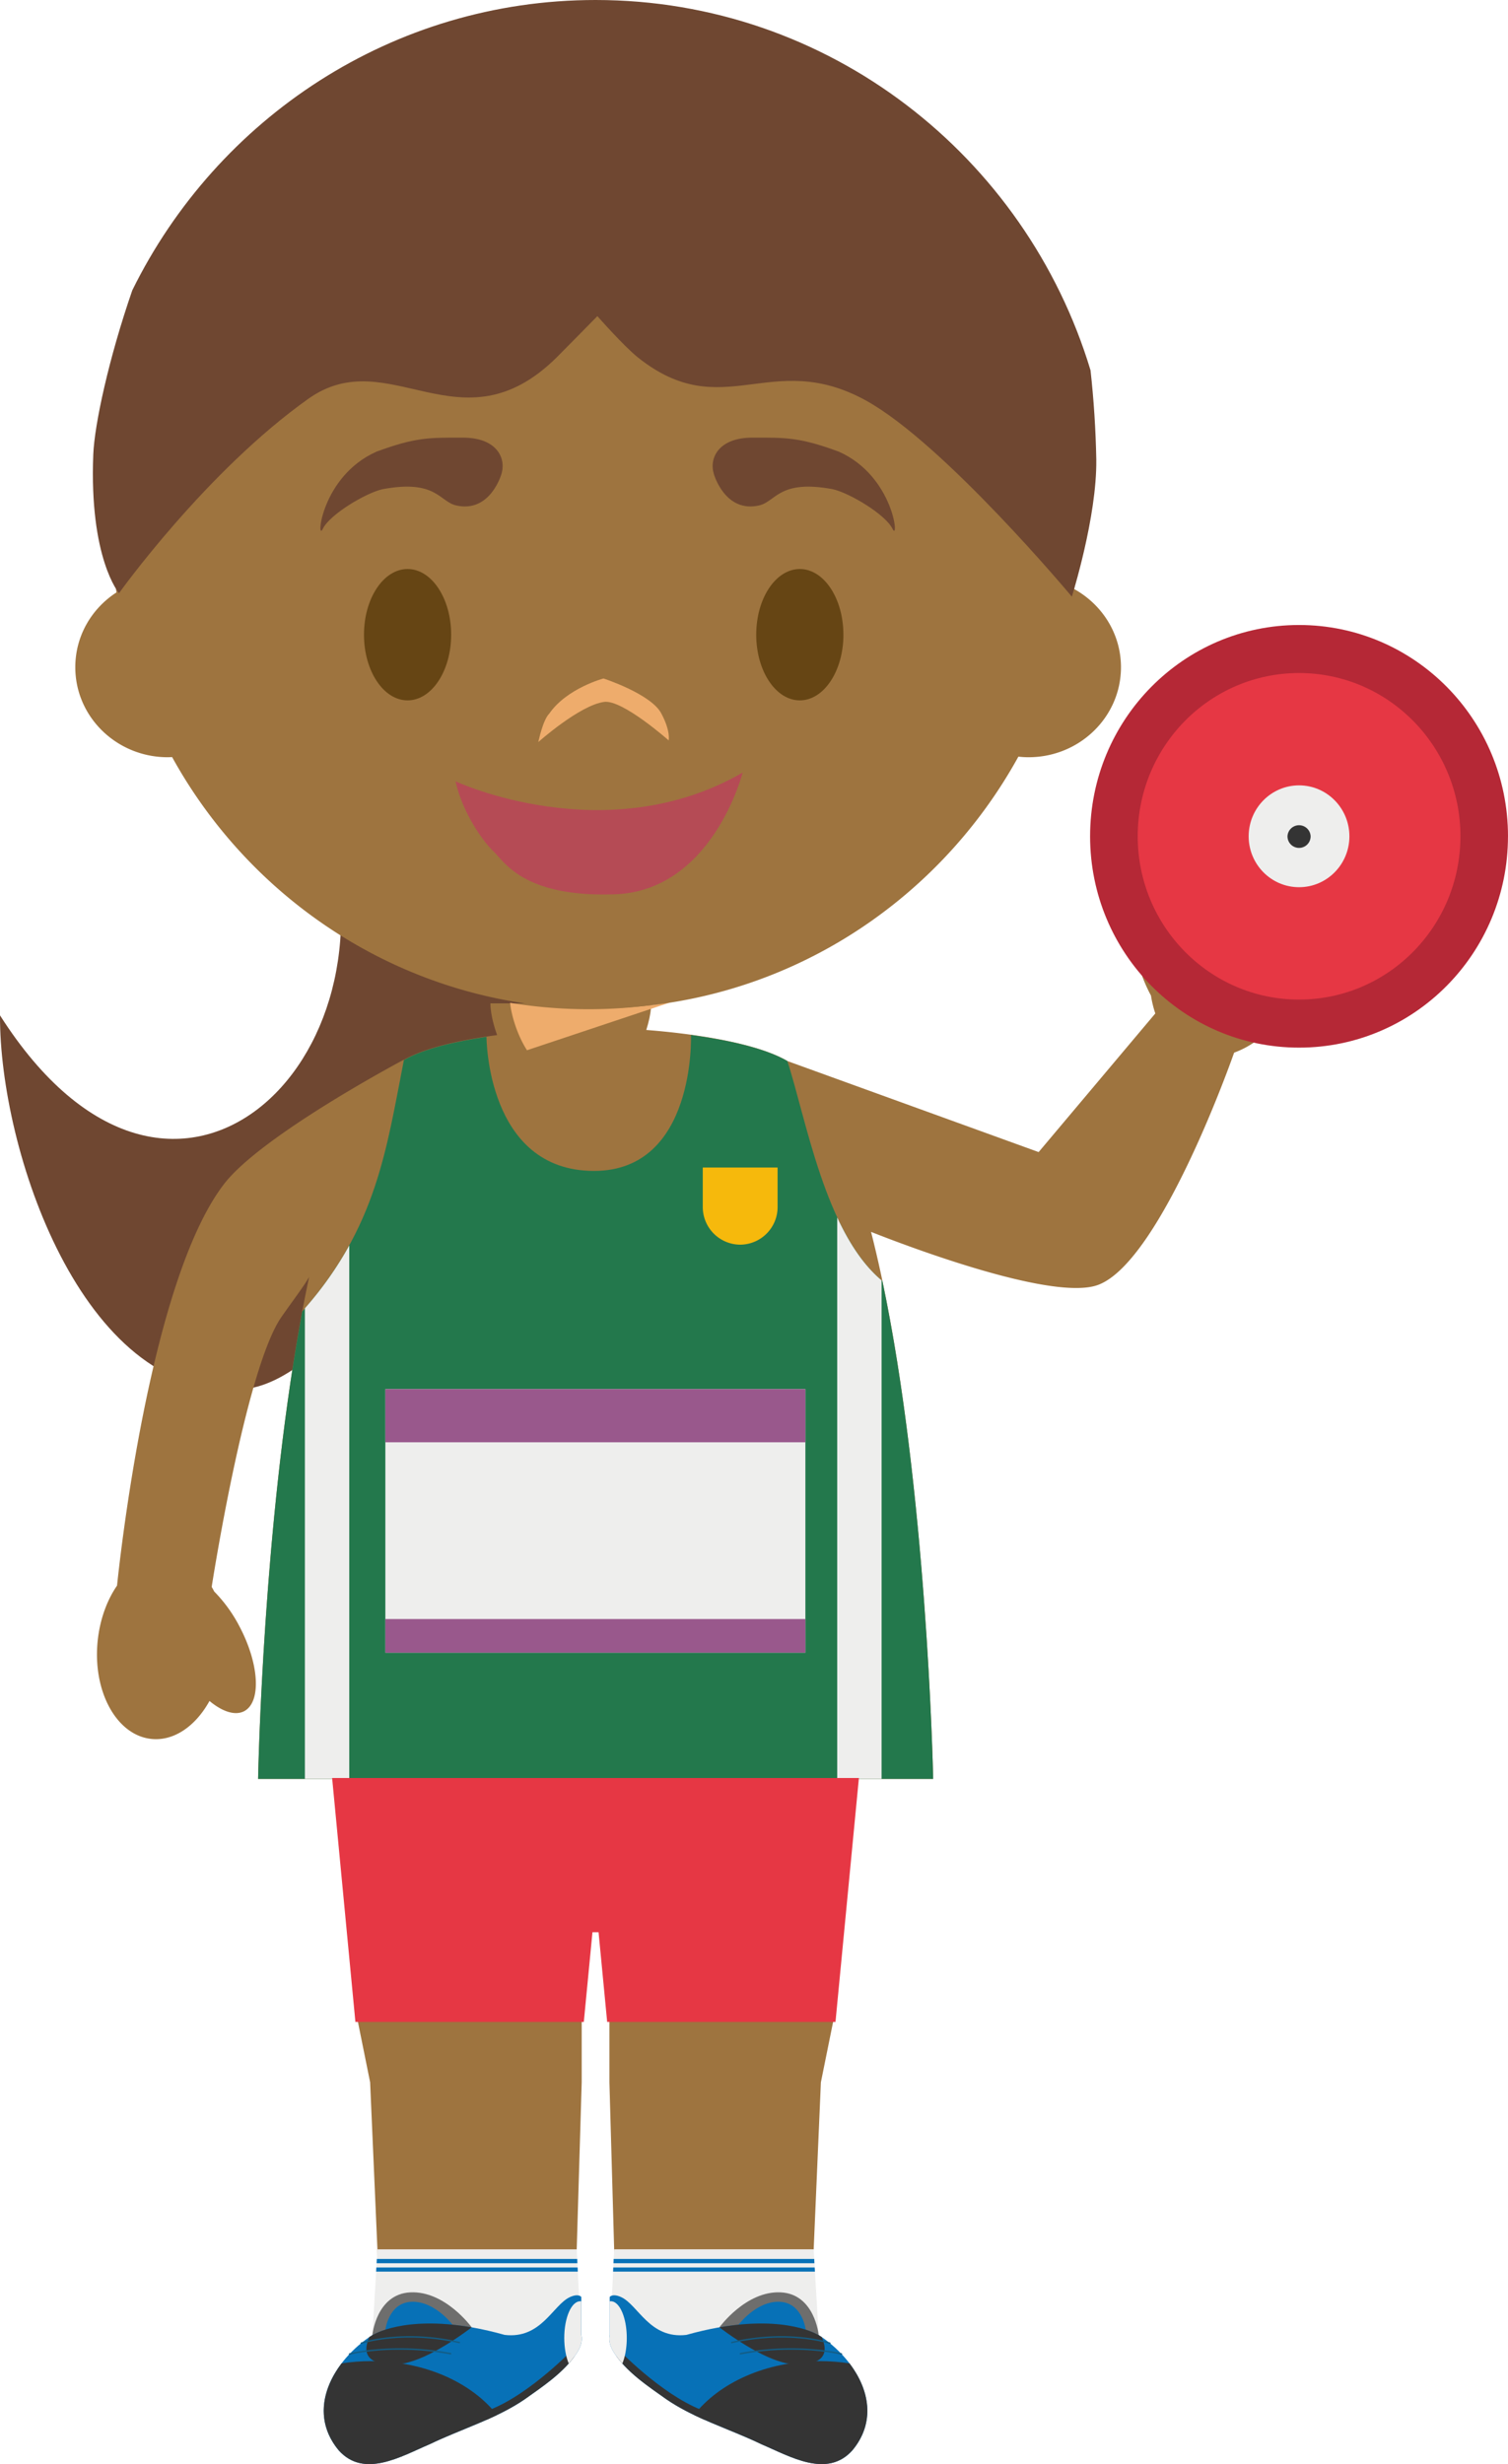 <svg xmlns="http://www.w3.org/2000/svg" width="73.158" height="119.516"><g fill-rule="evenodd" stroke-miterlimit="10" data-paper-data="{&quot;isPaintingLayer&quot;:true}" style="mix-blend-mode:normal"><path fill="#6f4731" d="M0 49.248c8.392 13.167 19.59 2.182 15.78-9.46-2.765-8.448 12.242 2.751 12.242 2.751s-8.789 24.492-16.41 24.86C3.986 67.762-.028 55.775 0 49.249" data-paper-data="{&quot;origPos&quot;:null}"/><path fill="#9e743f" d="M5.67 76.953h.002zm-.93 2.619c.11-1.032.451-1.957.937-2.665v.013c.098-.949 1.558-14.79 5.201-19.502 1.837-2.375 8.69-6.007 8.69-6.007h.014c2.202-1.27 7.422-1.46 7.422-1.46l1.815.08h.152l1.81-.112s5.194.253 7.414 1.538v.005l12.193 4.417 5.66-6.724a5.02 5.02 0 0 1-.21-.867c-.364-.667-.662-1.508-.84-2.437-.472-2.443.052-4.598 1.168-4.818.6-.117 1.241.345 1.787 1.173 1.202-1.169 2.684-1.658 3.92-1.125 1.896.81 2.5 3.7 1.343 6.454-.737 1.765-2.02 3.046-3.347 3.522h.002s-3.53 10.137-6.606 11.267c-2.239.819-9.557-1.999-11.008-2.575 2.698 10.537 3.014 26.532 3.014 26.532H12.52s.257-13.903 2.475-24.333v-.009c-.27.473-.736 1.072-1.336 1.93-1.75 2.505-3.389 13.099-3.389 13.099.041.075.083.141.118.22a7.037 7.037 0 0 1 1.24 1.719c.952 1.812 1.052 3.641.222 4.088-.442.233-1.062.027-1.687-.493-.67 1.215-1.723 1.959-2.827 1.84-1.69-.18-2.853-2.318-2.596-4.77z" data-paper-data="{&quot;origPos&quot;:null}"/><path fill="#b52836" d="M73.157 40.564c0 5.66-4.537 10.249-10.135 10.249-5.6 0-10.138-4.59-10.138-10.249 0-5.663 4.538-10.25 10.138-10.25 5.598 0 10.136 4.587 10.136 10.25"/><path fill="#e63744" d="M70.85 40.564c0 4.372-3.505 7.918-7.83 7.918-4.322 0-7.826-3.546-7.826-7.918 0-4.371 3.504-7.92 7.827-7.92 4.324 0 7.83 3.549 7.83 7.92"/><path fill="#eeeeed" d="M65.464 40.564c0 1.363-1.095 2.468-2.442 2.468-1.35 0-2.445-1.105-2.445-2.468 0-1.364 1.095-2.472 2.445-2.472 1.347 0 2.442 1.108 2.442 2.472"/><path fill="#343434" d="M63.583 40.564a.561.561 0 1 1-1.123 0 .562.562 0 0 1 1.123 0"/><path fill="#23784c" d="M12.521 86.282c.013-.68.272-12.276 2.03-22.051.044-.216.066-.41.111-.619 3.618-4.09 4.083-7.877 4.932-12.196.982-.566 2.557-.913 4.007-1.127 0 0-.002 6.504 5.217 6.504 4.945 0 4.705-6.594 4.705-6.594 1.611.22 3.537.603 4.673 1.265.897 2.717 1.824 8.371 4.61 10.667 2.135 10.123 2.45 23.402 2.464 24.15H12.52z"/><path fill="#f6b90c" d="M37.724 56.628v1.904a1.826 1.826 0 0 1-1.815 1.838 1.826 1.826 0 0 1-1.815-1.838v-1.904z"/><path fill="#eeeeed" d="M42.768 86.282h-2.152V59.048c.57 1.228 1.266 2.306 2.152 3.052zM16.944 60.408a17.212 17.212 0 0 1-2.153 3.048v22.826h2.153V60.408m1.75 6.966h20.378V80.16H18.694z"/><path fill="#99588c" d="M18.694 67.375h20.378v2.58H18.694zm0 11.153h20.378v1.632H18.694z"/><path fill="#9e743f" d="M27.01 113.444h-8.676l-.024-4.345-.354-8.102-.632-3.128H28.22v3.128l-.242 8.102zm12.44 0h-9.348l-.307-4.345-.23-8.102v-3.128h10.892l-.633 3.128-.35 8.102z" data-paper-data="{&quot;origPos&quot;:null}"/><path fill="#e63744" d="m41.668 86.238-1.136 11.833H29.456l-.418-4.352h-.296l-.42 4.352h-11.08l-1.13-11.833h16.073z"/><path fill="#eeeeed" d="M28.181 113.248h.02c.065.273-.019.573-.206.863-.6.936-1.642 1.626-2.53 2.256a9.931 9.931 0 0 1-.44.282h-7.876v-2.661c.287-.269.601-.535.927-.739h-.008l.243-4.15h9.668z"/><path fill="#0771b7" d="M28.011 109.772h-9.74l.01-.206h9.721zm.02.408h-9.784l.01-.202h9.765z"/><path fill="#eeeeed" d="M41.361 114.837v1.812h-8.599a7.302 7.302 0 0 1-.442-.288c-.889-.628-1.933-1.315-2.529-2.25-.185-.291-.274-.59-.207-.863h.01l.203-4.15h9.677l.24 4.15h-.009a5.792 5.792 0 0 1 1.656 1.59z"/><path fill="#0771b7" d="M29.771 109.566h9.73l.01.207h-9.749zm-.019.412h9.77l.013.202h-9.792z"/><path fill="#6e6e6d" d="m18.094 113.249-.026-.016s.198-1.965 1.836-2.047c1.696-.083 2.98 1.697 2.98 1.697l-4.79.365z"/><path fill="#0771b7" d="M18.686 113.052s.137-1.352 1.26-1.407c1.17-.057 2.05 1.165 2.05 1.165l-3.293.251z"/><path fill="#0771b7" d="M18.094 113.249s1.968-1.244 6.388 0c1.787.211 2.34-1.464 3.177-1.838.422-.187.542 0 .542 0v1.838c.065.273-.019.572-.207.86-.6.936-1.64 1.627-2.528 2.257-1.374.95-3.113 1.457-4.63 2.19-1.373.583-3.182 1.672-4.412.286-1.626-1.97-.248-4.369 1.652-5.593h-.008v-.009l.026.008"/><path fill="#343434" d="M27.862 114.302c-.614.841-1.574 1.477-2.398 2.063-.577.396-1.215.72-1.879 1.01l-.18-.37c1.963-.579 4.237-2.906 4.237-2.906l.22.203m-9.768-1.053s1.493-.945 4.79-.365c-.97.726-2.592 1.791-3.744 1.8-1.477.011-1.516-.68-1.22-1.334.052-.037.106-.042.156-.107h-.008v-.01l.026.015"/><path fill="#343434" d="M18.021 114.522c2.602 0 4.872 1.05 6.092 2.61-1.068.514-2.224.915-3.277 1.424-1.374.584-3.182 1.673-4.41.284-1.132-1.369-.807-2.948.133-4.193.004-.003.008-.011.012-.018.47-.07.952-.108 1.45-.108"/><path fill="#eeeeed" d="m28.147 111.617.052.002v1.63c.068.272-.017.572-.204.86-.12.185-.255.361-.405.528-.13-.319-.216-.755-.216-1.237 0-.984.346-1.782.773-1.782"/><path fill="#145c83" d="M16.96 114.21a.035.035 0 0 1-.036-.027c-.005-.018.008-.035.026-.042.022-.004 2.163-.532 4.92-.013.016.002.03.022.025.037-.005.02-.022.031-.042.03-2.733-.52-4.866.008-4.886.012a.016.016 0 0 1-.008.003m.565-.526c-.013 0-.028-.009-.033-.02-.006-.02.005-.04.022-.044.022-.009 2.011-.669 4.777-.033.02.005.03.022.026.04-.004.02-.024.033-.039.026-2.746-.63-4.723.022-4.742.031h-.01"/><path fill="#6e6e6d" d="m39.688 113.248-4.788-.365s1.284-1.78 2.977-1.697c1.641.082 1.837 2.047 1.837 2.047l-.026.016z"/><path fill="#0771b7" d="m39.08 113.061-3.295-.251s.884-1.222 2.05-1.165c1.126.055 1.263 1.407 1.263 1.407z"/><path fill="#0771b7" d="m39.688 113.248.026-.008v.009h-.008c1.897 1.224 3.28 3.623 1.654 5.593-1.232 1.386-3.04.297-4.414-.286-1.517-.733-3.254-1.24-4.627-2.19-.888-.63-1.93-1.321-2.532-2.257-.185-.288-.274-.587-.209-.86v-1.838s.124-.187.545 0c.837.374 1.39 2.049 3.175 1.838 4.423-1.244 6.39 0 6.39 0"/><path fill="#343434" d="m29.922 114.302.22-.203s2.274 2.327 4.233 2.906l-.179.37c-.66-.29-1.3-.614-1.876-1.01-.827-.586-1.787-1.222-2.398-2.063m9.766-1.054.026-.015v.01h-.008c.052.065.106.07.156.107.294.654.255 1.345-1.219 1.334-1.15-.009-2.772-1.074-3.743-1.8 3.295-.58 4.788.365 4.788.365"/><path fill="#343434" d="M39.76 114.521c.5 0 .982.038 1.45.108.004.007.01.015.015.018.94 1.245 1.265 2.824.133 4.193-1.23 1.389-3.038.3-4.412-.284-1.05-.509-2.209-.91-3.275-1.424 1.218-1.56 3.49-2.61 6.09-2.61"/><path fill="#eeeeed" d="M29.635 111.618c.426 0 .772.798.772 1.782 0 .482-.082.918-.215 1.237a4.238 4.238 0 0 1-.405-.528c-.185-.288-.274-.588-.207-.86v-1.63l.055-.002"/><path fill="#145c83" d="M40.824 114.21c-.003 0-.007 0-.01-.003-.02-.004-2.15-.532-4.885-.012-.02.001-.038-.01-.04-.03a.03.03 0 0 1 .026-.037c2.751-.519 4.895.009 4.917.013.02.007.03.024.026.042-.007.017-.017.027-.035.027m-.566-.526h-.01c-.02-.009-1.994-.661-4.742-.031-.016.007-.033-.006-.037-.026-.007-.018.006-.035.026-.04 2.766-.636 4.755.024 4.777.033.017.004.026.024.02.044-.004.011-.018.02-.034.02"/><path fill="#9e743f" d="M29.607 52.136h-3.833c-1.095 0-1.983-2.382-1.983-3.47h7.803c0 1.088-.888 3.47-1.987 3.47" data-paper-data="{&quot;origPos&quot;:null}"/><path fill="#eeac6c" d="M25.566 50.94c-.439-.678-.748-1.62-.82-2.3 1.236.202 2.505.31 3.798.31a22.93 22.93 0 0 0 3.972-.341l-.013.016-6.936 2.315"/><path fill="#9e743f" d="M5.65 28.735a24.437 24.437 0 0 1-.264-3.57c0-13.119 10.514-23.75 23.484-23.75 12.97 0 23.482 10.631 23.482 23.75 0 1.158-.08 2.294-.238 3.407 1.354.751 2.268 2.169 2.268 3.79 0 2.411-2.009 4.366-4.483 4.366-.17 0-.333-.011-.494-.029C45.391 43.987 37.7 48.915 28.87 48.915c-8.82 0-16.507-4.92-20.52-12.194-.072.002-.14.007-.21.007-2.478 0-4.487-1.955-4.487-4.365 0-1.515.79-2.846 1.996-3.628" data-paper-data="{&quot;origPos&quot;:null}"/><path fill="#6f4731" d="M53.184 22.304c.034 2.776-1.186 6.634-1.186 6.634s-6.205-7.429-9.99-9.513c-4.628-2.543-6.932 1.206-11.068-2.093-.683-.549-1.96-1.999-1.96-1.999s-1.557 1.587-1.97 1.998c-4.649 4.603-8.132-.768-12.049 2.01-4.98 3.537-9.187 9.43-9.187 9.43s-1.449-1.675-1.249-6.727c.058-1.459.757-4.684 1.893-7.964C10.53 5.734 19.048 0 28.894 0c11.307 0 20.87 7.565 24.011 17.961.16 1.443.253 2.892.28 4.343" data-paper-data="{&quot;origPos&quot;:null}"/><path fill="#6f4731" d="M24.33 22.979c.234-.789-.26-1.752-1.867-1.752s-2.264-.035-4.204.682c-2.69 1.2-2.932 4.432-2.598 3.74.334-.693 2.065-1.729 2.89-1.92 2.618-.49 2.762.601 3.578.786 1.67.379 2.201-1.536 2.201-1.536m10.298 0c-.234-.789.26-1.752 1.867-1.752 1.606 0 2.264-.035 4.204.682 2.69 1.2 2.932 4.432 2.598 3.74-.334-.693-2.066-1.729-2.889-1.92-2.619-.49-2.763.601-3.579.786-1.67.379-2.202-1.536-2.202-1.536" data-paper-data="{&quot;origPos&quot;:null}"/><path fill="#664514" d="M21.887 30.784c0 1.76-.947 3.186-2.114 3.186-1.168 0-2.115-1.426-2.115-3.186s.947-3.185 2.115-3.185c1.167 0 2.114 1.426 2.114 3.185m19.03 0c0 1.76-.948 3.186-2.116 3.186-1.168 0-2.114-1.426-2.114-3.186s.946-3.185 2.114-3.185 2.115 1.426 2.115 3.185" data-paper-data="{&quot;origPos&quot;:null}"/><path fill="#eeac6c" d="M29.308 34.044c-1.189.162-3.192 1.947-3.192 1.947s.218-1.071.531-1.379c.846-1.228 2.63-1.704 2.63-1.704s2.296.747 2.8 1.687c.47.875.36 1.315.36 1.315s-2.242-1.987-3.13-1.866z"/><path fill="#b54b55" d="M22.097 37.896s7.294 3.405 13.93-.423c0 0-1.472 5.808-6.29 5.905-4.352.13-5.27-1.584-5.79-2.077-.524-.491-1.505-1.881-1.85-3.406" data-paper-data="{&quot;origPos&quot;:null}"/></g></svg>